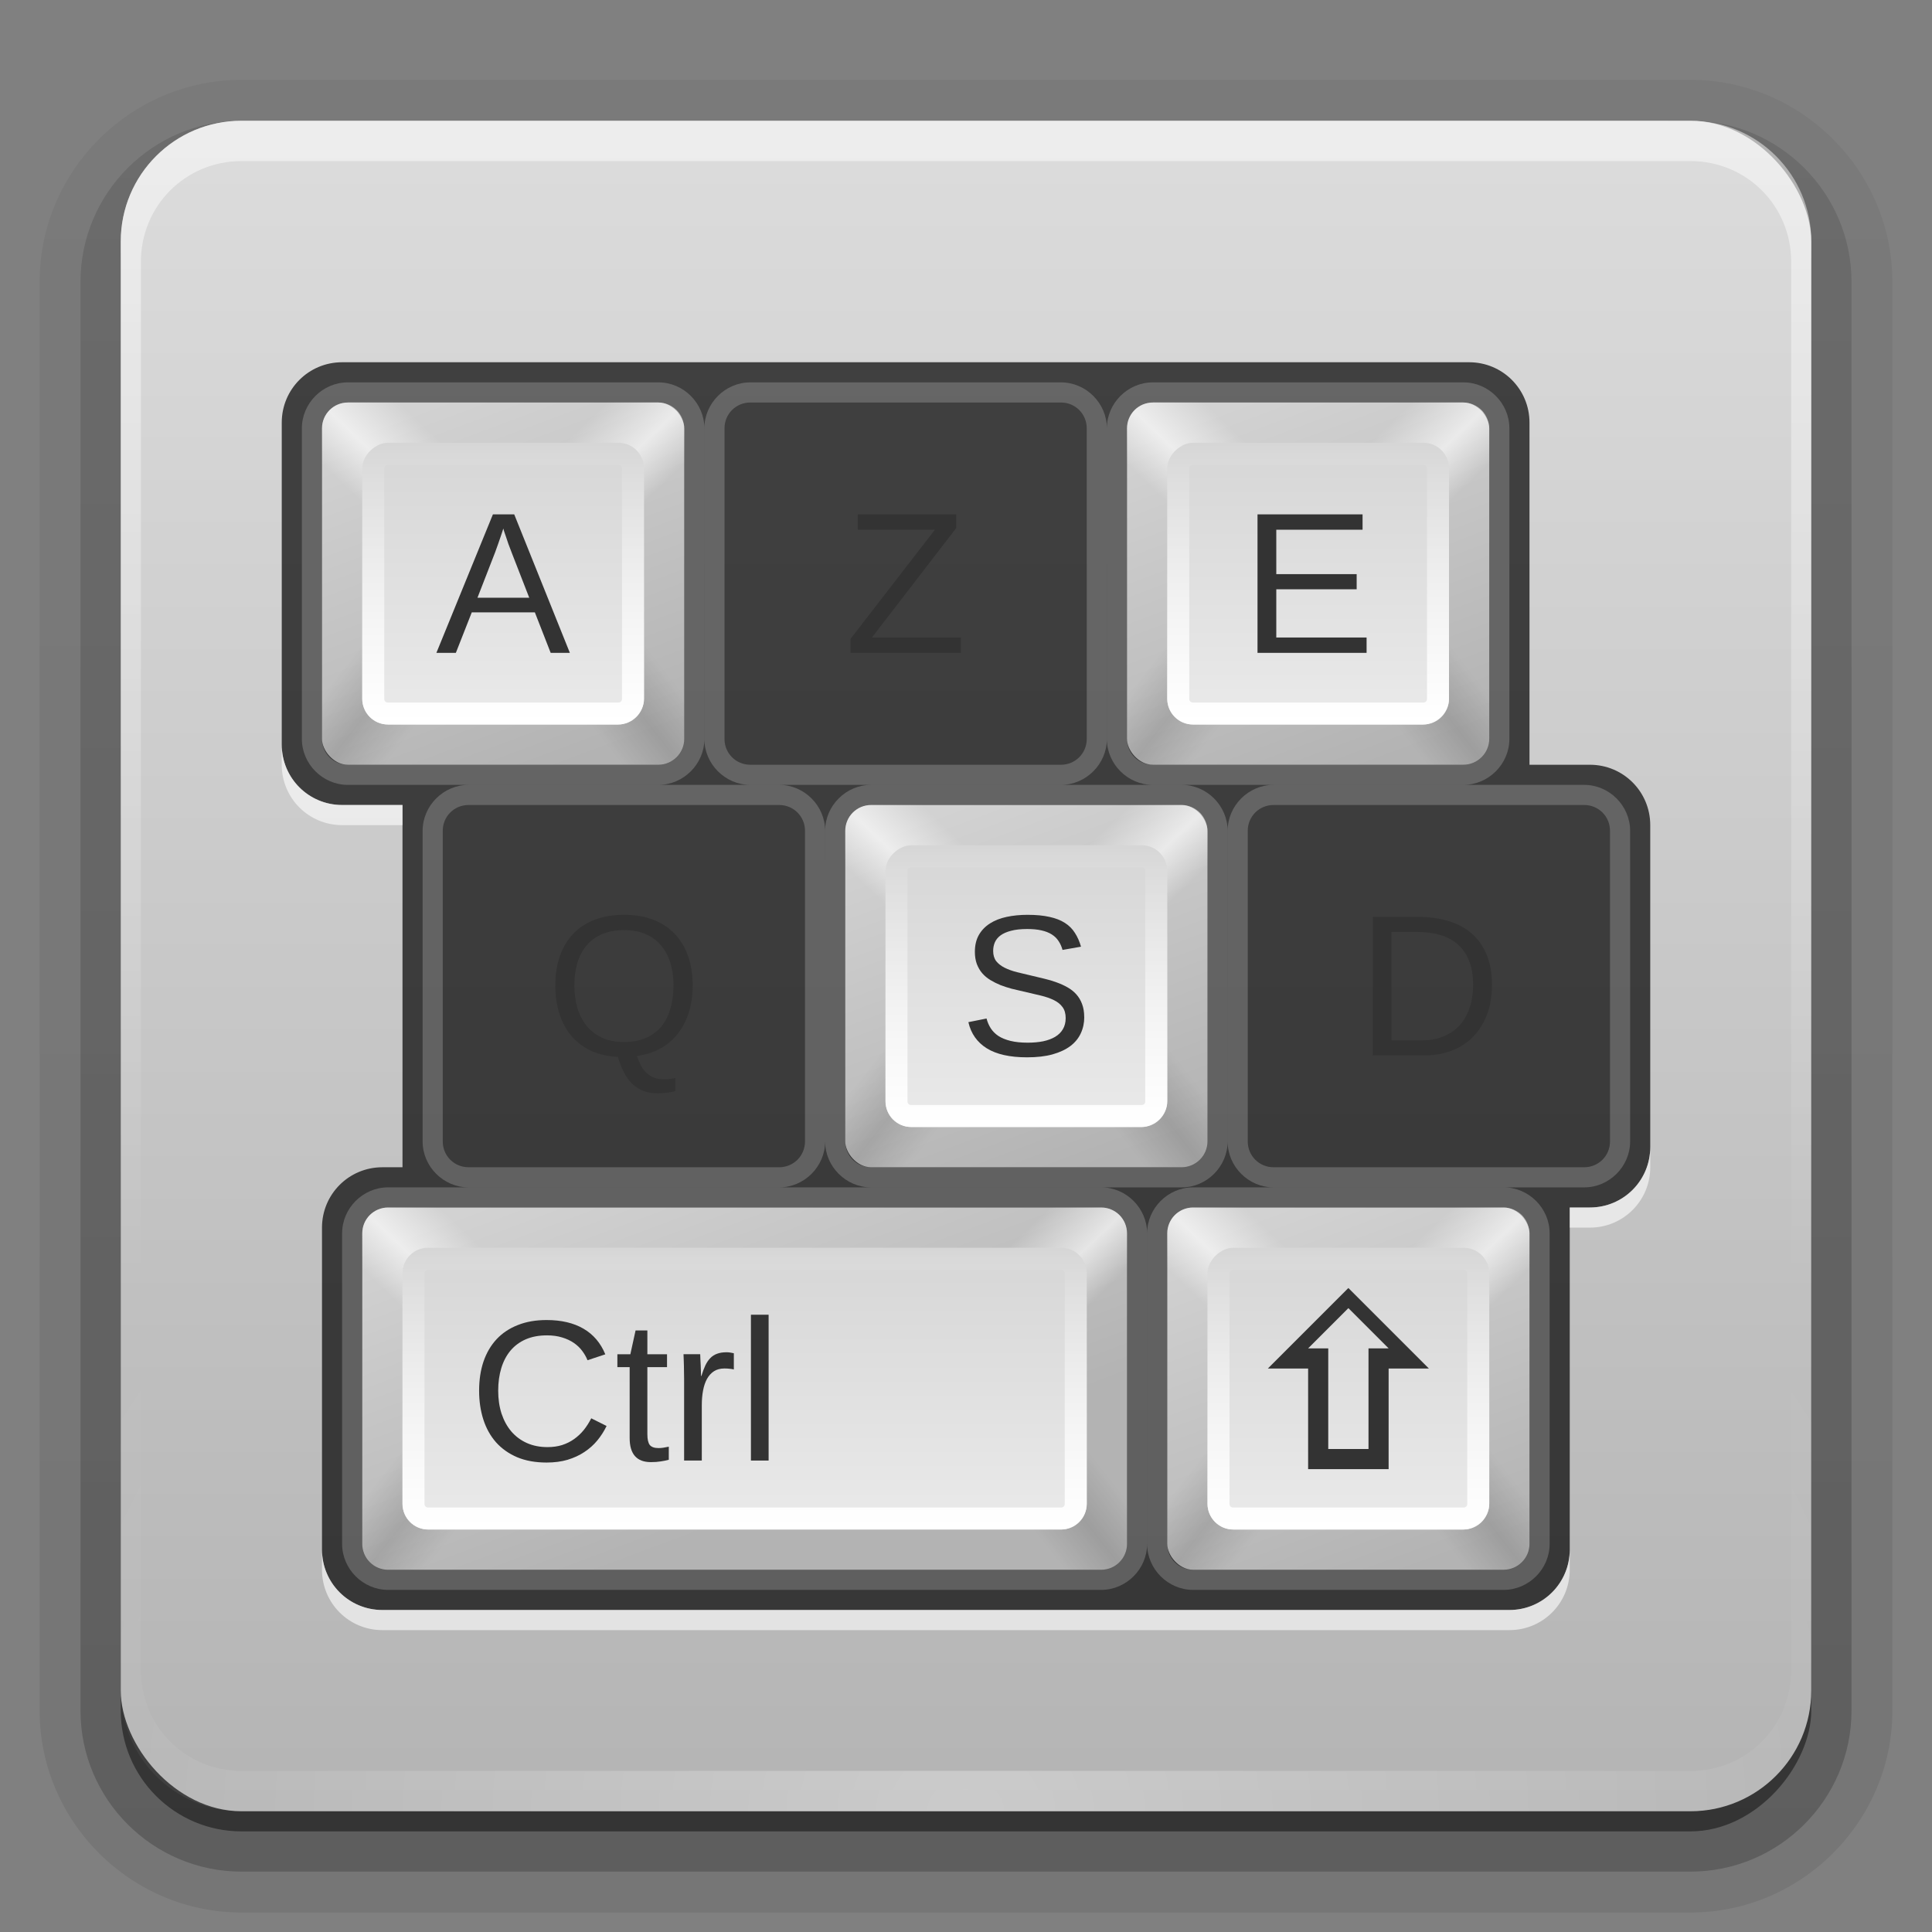 <svg height="96" width="96" xmlns="http://www.w3.org/2000/svg" xmlns:xlink="http://www.w3.org/1999/xlink"><rect width="100%" height="100%" fill="#808080" stroke="none"/><linearGradient id="a"><stop offset="0" stop-color="#b3b3b3"/><stop offset="1" stop-color="#d2d2d2"/></linearGradient><linearGradient id="b"><stop offset="0" stop-color="#fff"/><stop offset="1" stop-color="#fff" stop-opacity="0"/></linearGradient><linearGradient id="c" gradientUnits="userSpaceOnUse" x1="36.357" x2="36.357" xlink:href="#b" y1="6" y2="63.893"/><radialGradient id="d" cx="48" cy="90.172" gradientTransform="matrix(1.157 0 0 .996 -7.551 .197)" gradientUnits="userSpaceOnUse" r="42" xlink:href="#b"/><linearGradient id="e" gradientUnits="userSpaceOnUse" x1="48" x2="48" y1="90" y2="5.988"><stop offset="0" stop-color="#b4b4b4"/><stop offset="1" stop-color="#dcdcdc"/></linearGradient><linearGradient id="f"><stop offset="0" stop-opacity="0"/><stop offset=".3" stop-opacity="0"/><stop offset=".5" stop-opacity=".118"/><stop offset=".7" stop-opacity="0"/><stop offset="1" stop-opacity="0"/></linearGradient><linearGradient id="g"><stop offset="0" stop-color="#fff" stop-opacity="0"/><stop offset=".3" stop-color="#fff" stop-opacity="0"/><stop offset=".5" stop-color="#fff" stop-opacity=".612"/><stop offset=".753" stop-color="#fff" stop-opacity="0"/><stop offset="1" stop-color="#fff" stop-opacity="0"/></linearGradient><linearGradient id="h"><stop offset="0" stop-color="#d6d6d6"/><stop offset="1" stop-color="#eaeaea"/></linearGradient><linearGradient id="i" gradientTransform="matrix(-.214 0 0 .214 35.286 18.714)" gradientUnits="userSpaceOnUse" x1="6" x2="48" xlink:href="#f" y1="48" y2="81.071"/><linearGradient id="j" gradientUnits="userSpaceOnUse" x1="16" x2="25" xlink:href="#f" y1="29" y2="36.087"/><linearGradient id="k" gradientTransform="matrix(.214 0 0 -.214 14.714 39.286)" gradientUnits="userSpaceOnUse" x1="13.321" x2="48" xlink:href="#g" y1="48" y2="84.286"/><linearGradient id="l" gradientTransform="matrix(-.214 0 0 -.214 35.286 39.286)" gradientUnits="userSpaceOnUse" x1="13.321" x2="48" xlink:href="#g" y1="48" y2="84.286"/><linearGradient id="m" gradientUnits="userSpaceOnUse" x1="28.329" x2="21.587" xlink:href="#a" y1="38" y2="20"/><linearGradient id="n" gradientUnits="userSpaceOnUse" x1="22" x2="36" xlink:href="#h" y1="-25" y2="-25"/><linearGradient id="o" gradientUnits="userSpaceOnUse" x1="25" x2="25" xlink:href="#b" y1="36" y2="21.964"/><linearGradient id="p" gradientUnits="userSpaceOnUse" x1="27" x2="27" xlink:href="#b" y1="76" y2="61.964"/><linearGradient id="q" gradientUnits="userSpaceOnUse" x1="62" x2="76" xlink:href="#h" y1="-27" y2="-27"/><linearGradient id="r" gradientTransform="matrix(-.214 0 0 .214 57.286 58.714)" gradientUnits="userSpaceOnUse" x1="6" x2="48" xlink:href="#f" y1="48" y2="81.071"/><linearGradient id="s" gradientUnits="userSpaceOnUse" x1="18" x2="27" xlink:href="#f" y1="69" y2="76.087"/><linearGradient id="t" gradientTransform="matrix(.214 0 0 -.214 16.714 79.286)" gradientUnits="userSpaceOnUse" x1="13.321" x2="48" xlink:href="#g" y1="48" y2="84.286"/><linearGradient id="u" gradientTransform="matrix(-.214 0 0 -.214 57.286 79.286)" gradientUnits="userSpaceOnUse" x1="13.321" x2="48" xlink:href="#g" y1="48" y2="84.286"/><linearGradient id="v" gradientUnits="userSpaceOnUse" x1="30.329" x2="23.587" xlink:href="#a" y1="78" y2="60"/><linearGradient id="w" gradientTransform="matrix(1.006 0 0 .994 100 0)" gradientUnits="userSpaceOnUse" x1="45.448" x2="45.448" y1="92.54" y2="7.017"><stop offset="0"/><stop offset="1" stop-opacity=".588"/></linearGradient><linearGradient id="x" gradientTransform="matrix(1.024 0 0 1.012 -1.143 -98.071)" gradientUnits="userSpaceOnUse" x1="32.251" x2="32.251" xlink:href="#w" y1="6.132" y2="90.239"/><linearGradient id="y" gradientTransform="translate(0 -97)" gradientUnits="userSpaceOnUse" x1="32.251" x2="32.251" xlink:href="#w" y1="6.132" y2="90.239"/><g><g fill="url(#x)"><path d="m12-95.031c-5.511 0-10.031 4.52-10.031 10.031v71c0 5.511 4.52 10.031 10.031 10.031h72c5.511 0 10.031-4.52 10.031-10.031v-71c0-5.511-4.52-10.031-10.031-10.031z" opacity=".08" transform="scale(1 -1)"/><path d="m12-94.031c-4.972 0-9.031 4.06-9.031 9.031v71c0 4.972 4.06 9.031 9.031 9.031h72c4.972 0 9.031-4.06 9.031-9.031v-71c0-4.972-4.06-9.031-9.031-9.031z" opacity=".1" transform="scale(1 -1)"/><path d="m12-93c-4.409 0-8 3.591-8 8v71c0 4.409 3.591 8 8 8h72c4.409 0 8-3.591 8-8v-71c0-4.409-3.591-8-8-8z" opacity=".2" transform="scale(1 -1)"/><rect height="85" opacity=".3" rx="7" transform="scale(1 -1)" width="86" x="5" y="-92"/></g><rect fill="url(#y)" height="84" opacity=".45" rx="6" transform="scale(1 -1)" width="84" x="6" y="-91"/></g><rect fill="url(#e)" height="84" rx="6" width="84" x="6" y="6"/><path d="m12 6c-3.324 0-6 2.676-6 6v2 68 2c0 .335.041.651.094.969.049.296.097.597.188.875.01.03.021.064.031.094.099.288.235.547.375.812.145.274.316.536.5.781s.374.473.594.688c.44.428.943.815 1.5 1.094.279.14.573.247.875.344-.256-.1-.487-.236-.719-.375-.007-.004-.024.004-.031 0-.032-.019-.062-.043-.094-.062-.12-.077-.231-.164-.344-.25-.106-.081-.213-.161-.312-.25-.178-.161-.347-.345-.5-.531-.108-.13-.218-.265-.312-.406-.025-.038-.038-.086-.062-.125-.065-.103-.13-.205-.188-.312-.101-.195-.206-.416-.281-.625-.008-.022-.024-.041-.031-.062-.032-.092-.036-.187-.062-.281-.03-.107-.07-.203-.094-.312-.073-.342-.125-.698-.125-1.062v-2-68-2c0-2.782 2.218-5 5-5h2 68 2c2.782 0 5 2.218 5 5v2 68 2c0 .364-.052.721-.125 1.062-.044.207-.088.398-.156.594-.008.022-.023.041-.031.062-.063.174-.138.367-.219.531-.042.083-.079.17-.125.25-.055.097-.127.188-.188.281-.094.141-.205.276-.312.406-.143.174-.303.347-.469.5-.011.01-.02.021-.031.031-.138.126-.285.234-.438.344-.103.073-.204.153-.312.219-.007.004-.024-.004-.031 0-.232.139-.463.275-.719.375.302-.097.596-.204.875-.344.557-.279 1.06-.666 1.5-1.094.22-.214.409-.442.594-.688s.355-.508.5-.781c.14-.265.276-.525.375-.812.01-.031.021-.063.031-.094.09-.278.139-.579.188-.875.052-.318.094-.634.094-.969v-2-68-2c0-3.324-2.676-6-6-6z" fill="url(#c)" opacity=".5"/><path d="m12 90c-3.324 0-6-2.676-6-6v-2-68-2c0-.335.041-.651.094-.969.049-.296.097-.597.188-.875.01-.03.021-.064.031-.094.099-.288.235-.547.375-.812.145-.274.316-.536.5-.781s.374-.473.594-.688c.44-.428.943-.815 1.5-1.094.279-.14.573-.247.875-.344-.256.1-.487.236-.719.375-.007.004-.024-.004-.031 0-.032.019-.062.043-.094.062-.12.077-.231.164-.344.25-.106.081-.213.161-.312.25-.178.161-.347.345-.5.531-.108.13-.218.265-.312.406-.025.038-.038.086-.062.125-.065.103-.13.205-.188.312-.101.195-.206.416-.281.625-.008.022-.024.041-.031.062-.032.092-.036.187-.062.281-.03.107-.07.203-.094.312-.073.342-.125.698-.125 1.062v2 68 2c0 2.782 2.218 5 5 5h2 68 2c2.782 0 5-2.218 5-5v-2-68-2c0-.364-.052-.721-.125-1.062-.044-.207-.088-.398-.156-.594-.008-.022-.023-.041-.031-.062-.063-.174-.138-.367-.219-.531-.042-.083-.079-.17-.125-.25-.055-.097-.127-.188-.188-.281-.094-.141-.205-.276-.312-.406-.143-.174-.303-.347-.469-.5-.011-.01-.02-.021-.031-.031-.138-.126-.285-.234-.438-.344-.103-.073-.204-.153-.312-.219-.007-.004-.024.004-.031 0-.232-.139-.463-.275-.719-.375.302.097.596.204.875.344.557.279 1.06.666 1.5 1.094.22.214.409.442.594.688s.355.508.5.781c.14.265.276.525.375.812.01.031.021.063.031.094.09.278.139.579.188.875.052.318.094.634.094.969v2 68 2c0 3.324-2.676 6-6 6z" fill="url(#d)" opacity=".3"/><g><path d="m17 18c-1.662 0-3 1.338-3 3v16c0 1.662 1.338 3 3 3h3v1 1 15 1h-1c-1.662 0-3 1.338-3 3v16c0 1.662 1.338 3 3 3h56c1.662 0 3-1.338 3-3v-16-1h1c1.662 0 3-1.338 3-3v-16c0-1.662-1.338-3-3-3h-3v-1-1-15c0-1.662-1.338-3-3-3z" opacity=".7"/><rect fill="#f00" height="18" rx="1.286" width="18" x="-24" y="20"/><rect fill="url(#m)" height="18" rx="1.286" width="18" x="16" y="20"/><path d="m34 29v-7.714c0-.712-.573-1.286-1.286-1.286h-7.714v9z" fill="url(#l)"/><path d="m16 29v-7.714c0-.712.573-1.286 1.286-1.286h7.714v9z" fill="url(#k)"/><path d="m16 29v7.714c0 .712.573 1.286 1.286 1.286h7.714v-9z" fill="url(#j)"/><path d="m34 29v7.714c0 .712-.573 1.286-1.286 1.286h-7.714v-9z" fill="url(#i)"/><rect fill="url(#n)" height="14" rx="1.273" transform="rotate(90)" width="14" x="22" y="-32"/><path d="m19.281 22c-.705 0-1.281.576-1.281 1.281v11.438c0 .705.576 1.281 1.281 1.281h11.438c.705 0 1.281-.576 1.281-1.281v-11.438c0-.705-.576-1.281-1.281-1.281zm0 1.094h11.438c.116 0 .188.071.188.188v11.438c0 .116-.071.188-.188.188h-11.438c-.116 0-.188-.071-.188-.188v-11.438c0-.116.071-.188.188-.188z" fill="url(#o)"/><path d="m17.281 19c-1.245 0-2.281 1.036-2.281 2.281v15.438c0 1.245 1.036 2.281 2.281 2.281h15.438c1.245 0 2.281-1.036 2.281-2.281v-15.438c0-1.245-1.036-2.281-2.281-2.281zm0 1h15.438c.712 0 1.281.569 1.281 1.281v15.438c0 .712-.569 1.281-1.281 1.281h-15.438c-.712 0-1.281-.569-1.281-1.281v-15.438c0-.712.569-1.281 1.281-1.281z" fill="#fff" opacity=".2"/><g transform="translate(20)"><rect fill="url(#m)" height="18" rx="1.286" width="18" x="16" y="20"/><path d="m34 29v-7.714c0-.712-.573-1.286-1.286-1.286h-7.714v9z" fill="url(#l)"/><path d="m16 29v-7.714c0-.712.573-1.286 1.286-1.286h7.714v9z" fill="url(#k)"/><path d="m16 29v7.714c0 .712.573 1.286 1.286 1.286h7.714v-9z" fill="url(#j)"/><path d="m34 29v7.714c0 .712-.573 1.286-1.286 1.286h-7.714v-9z" fill="url(#i)"/><rect fill="url(#n)" height="14" rx="1.273" transform="rotate(90)" width="14" x="22" y="-32"/><path d="m19.281 22c-.705 0-1.281.576-1.281 1.281v11.438c0 .705.576 1.281 1.281 1.281h11.438c.705 0 1.281-.576 1.281-1.281v-11.438c0-.705-.576-1.281-1.281-1.281zm0 1.094h11.438c.116 0 .188.071.188.188v11.438c0 .116-.071.188-.188.188h-11.438c-.116 0-.188-.071-.188-.188v-11.438c0-.116.071-.188.188-.188z" fill="url(#o)"/><path d="m17.281 19c-1.245 0-2.281 1.036-2.281 2.281v15.438c0 1.245 1.036 2.281 2.281 2.281h15.438c1.245 0 2.281-1.036 2.281-2.281v-15.438c0-1.245-1.036-2.281-2.281-2.281zm0 1h15.438c.712 0 1.281.569 1.281 1.281v15.438c0 .712-.569 1.281-1.281 1.281h-15.438c-.712 0-1.281-.569-1.281-1.281v-15.438c0-.712.569-1.281 1.281-1.281z" fill="#fff" opacity=".2"/></g><g transform="translate(40)"><rect fill="url(#m)" height="18" rx="1.286" width="18" x="16" y="20"/><path d="m34 29v-7.714c0-.712-.573-1.286-1.286-1.286h-7.714v9z" fill="url(#l)"/><path d="m16 29v-7.714c0-.712.573-1.286 1.286-1.286h7.714v9z" fill="url(#k)"/><path d="m16 29v7.714c0 .712.573 1.286 1.286 1.286h7.714v-9z" fill="url(#j)"/><path d="m34 29v7.714c0 .712-.573 1.286-1.286 1.286h-7.714v-9z" fill="url(#i)"/><rect fill="url(#n)" height="14" rx="1.273" transform="rotate(90)" width="14" x="22" y="-32"/><path d="m19.281 22c-.705 0-1.281.576-1.281 1.281v11.438c0 .705.576 1.281 1.281 1.281h11.438c.705 0 1.281-.576 1.281-1.281v-11.438c0-.705-.576-1.281-1.281-1.281zm0 1.094h11.438c.116 0 .188.071.188.188v11.438c0 .116-.071.188-.188.188h-11.438c-.116 0-.188-.071-.188-.188v-11.438c0-.116.071-.188.188-.188z" fill="url(#o)"/><path d="m17.281 19c-1.245 0-2.281 1.036-2.281 2.281v15.438c0 1.245 1.036 2.281 2.281 2.281h15.438c1.245 0 2.281-1.036 2.281-2.281v-15.438c0-1.245-1.036-2.281-2.281-2.281zm0 1h15.438c.712 0 1.281.569 1.281 1.281v15.438c0 .712-.569 1.281-1.281 1.281h-15.438c-.712 0-1.281-.569-1.281-1.281v-15.438c0-.712.569-1.281 1.281-1.281z" fill="#fff" opacity=".2"/></g><g transform="translate(6 20)"><rect fill="url(#m)" height="18" rx="1.286" width="18" x="16" y="20"/><path d="m34 29v-7.714c0-.712-.573-1.286-1.286-1.286h-7.714v9z" fill="url(#l)"/><path d="m16 29v-7.714c0-.712.573-1.286 1.286-1.286h7.714v9z" fill="url(#k)"/><path d="m16 29v7.714c0 .712.573 1.286 1.286 1.286h7.714v-9z" fill="url(#j)"/><path d="m34 29v7.714c0 .712-.573 1.286-1.286 1.286h-7.714v-9z" fill="url(#i)"/><rect fill="url(#n)" height="14" rx="1.273" transform="rotate(90)" width="14" x="22" y="-32"/><path d="m19.281 22c-.705 0-1.281.576-1.281 1.281v11.438c0 .705.576 1.281 1.281 1.281h11.438c.705 0 1.281-.576 1.281-1.281v-11.438c0-.705-.576-1.281-1.281-1.281zm0 1.094h11.438c.116 0 .188.071.188.188v11.438c0 .116-.071.188-.188.188h-11.438c-.116 0-.188-.071-.188-.188v-11.438c0-.116.071-.188.188-.188z" fill="url(#o)"/><path d="m17.281 19c-1.245 0-2.281 1.036-2.281 2.281v15.438c0 1.245 1.036 2.281 2.281 2.281h15.438c1.245 0 2.281-1.036 2.281-2.281v-15.438c0-1.245-1.036-2.281-2.281-2.281zm0 1h15.438c.712 0 1.281.569 1.281 1.281v15.438c0 .712-.569 1.281-1.281 1.281h-15.438c-.712 0-1.281-.569-1.281-1.281v-15.438c0-.712.569-1.281 1.281-1.281z" fill="#fff" opacity=".2"/></g><g transform="translate(26 20)"><rect fill="url(#m)" height="18" rx="1.286" width="18" x="16" y="20"/><path d="m34 29v-7.714c0-.712-.573-1.286-1.286-1.286h-7.714v9z" fill="url(#l)"/><path d="m16 29v-7.714c0-.712.573-1.286 1.286-1.286h7.714v9z" fill="url(#k)"/><path d="m16 29v7.714c0 .712.573 1.286 1.286 1.286h7.714v-9z" fill="url(#j)"/><path d="m34 29v7.714c0 .712-.573 1.286-1.286 1.286h-7.714v-9z" fill="url(#i)"/><rect fill="url(#n)" height="14" rx="1.273" transform="rotate(90)" width="14" x="22" y="-32"/><path d="m19.281 22c-.705 0-1.281.576-1.281 1.281v11.438c0 .705.576 1.281 1.281 1.281h11.438c.705 0 1.281-.576 1.281-1.281v-11.438c0-.705-.576-1.281-1.281-1.281zm0 1.094h11.438c.116 0 .188.071.188.188v11.438c0 .116-.071.188-.188.188h-11.438c-.116 0-.188-.071-.188-.188v-11.438c0-.116.071-.188.188-.188z" fill="url(#o)"/><path d="m17.281 19c-1.245 0-2.281 1.036-2.281 2.281v15.438c0 1.245 1.036 2.281 2.281 2.281h15.438c1.245 0 2.281-1.036 2.281-2.281v-15.438c0-1.245-1.036-2.281-2.281-2.281zm0 1h15.438c.712 0 1.281.569 1.281 1.281v15.438c0 .712-.569 1.281-1.281 1.281h-15.438c-.712 0-1.281-.569-1.281-1.281v-15.438c0-.712.569-1.281 1.281-1.281z" fill="#fff" opacity=".2"/></g><g transform="translate(46 20)"><rect fill="url(#m)" height="18" rx="1.286" width="18" x="16" y="20"/><path d="m34 29v-7.714c0-.712-.573-1.286-1.286-1.286h-7.714v9z" fill="url(#l)"/><path d="m16 29v-7.714c0-.712.573-1.286 1.286-1.286h7.714v9z" fill="url(#k)"/><path d="m16 29v7.714c0 .712.573 1.286 1.286 1.286h7.714v-9z" fill="url(#j)"/><path d="m34 29v7.714c0 .712-.573 1.286-1.286 1.286h-7.714v-9z" fill="url(#i)"/><rect fill="url(#n)" height="14" rx="1.273" transform="rotate(90)" width="14" x="22" y="-32"/><path d="m19.281 22c-.705 0-1.281.576-1.281 1.281v11.438c0 .705.576 1.281 1.281 1.281h11.438c.705 0 1.281-.576 1.281-1.281v-11.438c0-.705-.576-1.281-1.281-1.281zm0 1.094h11.438c.116 0 .188.071.188.188v11.438c0 .116-.071.188-.188.188h-11.438c-.116 0-.188-.071-.188-.188v-11.438c0-.116.071-.188.188-.188z" fill="url(#o)"/><path d="m17.281 19c-1.245 0-2.281 1.036-2.281 2.281v15.438c0 1.245 1.036 2.281 2.281 2.281h15.438c1.245 0 2.281-1.036 2.281-2.281v-15.438c0-1.245-1.036-2.281-2.281-2.281zm0 1h15.438c.712 0 1.281.569 1.281 1.281v15.438c0 .712-.569 1.281-1.281 1.281h-15.438c-.712 0-1.281-.569-1.281-1.281v-15.438c0-.712.569-1.281 1.281-1.281z" fill="#fff" opacity=".2"/></g><g transform="translate(42 40)"><rect fill="url(#m)" height="18" rx="1.286" width="18" x="16" y="20"/><path d="m34 29v-7.714c0-.712-.573-1.286-1.286-1.286h-7.714v9z" fill="url(#l)"/><path d="m16 29v-7.714c0-.712.573-1.286 1.286-1.286h7.714v9z" fill="url(#k)"/><path d="m16 29v7.714c0 .712.573 1.286 1.286 1.286h7.714v-9z" fill="url(#j)"/><path d="m34 29v7.714c0 .712-.573 1.286-1.286 1.286h-7.714v-9z" fill="url(#i)"/><rect fill="url(#n)" height="14" rx="1.273" transform="rotate(90)" width="14" x="22" y="-32"/><path d="m19.281 22c-.705 0-1.281.576-1.281 1.281v11.438c0 .705.576 1.281 1.281 1.281h11.438c.705 0 1.281-.576 1.281-1.281v-11.438c0-.705-.576-1.281-1.281-1.281zm0 1.094h11.438c.116 0 .188.071.188.188v11.438c0 .116-.071.188-.188.188h-11.438c-.116 0-.188-.071-.188-.188v-11.438c0-.116.071-.188.188-.188z" fill="url(#o)"/><path d="m17.281 19c-1.245 0-2.281 1.036-2.281 2.281v15.438c0 1.245 1.036 2.281 2.281 2.281h15.438c1.245 0 2.281-1.036 2.281-2.281v-15.438c0-1.245-1.036-2.281-2.281-2.281zm0 1h15.438c.712 0 1.281.569 1.281 1.281v15.438c0 .712-.569 1.281-1.281 1.281h-15.438c-.712 0-1.281-.569-1.281-1.281v-15.438c0-.712.569-1.281 1.281-1.281z" fill="#fff" opacity=".2"/></g><path d="m19.286 60h35.429c.712 0 1.286.573 1.286 1.286v15.429c0 .712-.573 1.286-1.286 1.286h-35.429c-.712 0-1.286-.573-1.286-1.286v-15.429c0-.712.573-1.286 1.286-1.286z" fill="url(#v)"/><path d="m56 69v-7.714c0-.712-.573-1.286-1.286-1.286h-7.714v9z" fill="url(#u)"/><path d="m18 69v-7.714c0-.712.573-1.286 1.286-1.286h7.714v9z" fill="url(#t)"/><path d="m18 69v7.714c0 .712.573 1.286 1.286 1.286h7.714v-9z" fill="url(#s)"/><path d="m56 69v7.714c0 .712-.573 1.286-1.286 1.286h-7.714v-9z" fill="url(#r)"/><path d="m63.273-54h11.455c.705 0 1.273.568 1.273 1.273v31.455c0 .705-.568 1.273-1.273 1.273h-11.455c-.705 0-1.273-.568-1.273-1.273v-31.455c0-.705.568-1.273 1.273-1.273z" fill="url(#q)" transform="rotate(90)"/><path d="m21.281 62c-.705 0-1.281.576-1.281 1.281v11.438c0 .705.576 1.281 1.281 1.281h31.438c.705 0 1.281-.576 1.281-1.281v-11.438c0-.705-.576-1.281-1.281-1.281zm0 1.094h31.438c.116 0 .188.071.188.188v11.438c0 .116-.071.188-.188.188h-31.438c-.116 0-.188-.071-.188-.188v-11.438c0-.116.071-.188.188-.188z" fill="url(#p)"/><path d="m19.281 59c-1.245 0-2.281 1.036-2.281 2.281v15.438c0 1.245 1.036 2.281 2.281 2.281h35.438c1.245 0 2.281-1.036 2.281-2.281v-15.438c0-1.245-1.036-2.281-2.281-2.281zm0 1h35.438c.712 0 1.281.569 1.281 1.281v15.438c0 .712-.569 1.281-1.281 1.281h-35.438c-.712 0-1.281-.569-1.281-1.281v-15.438c0-.712.569-1.281 1.281-1.281z" fill="#fff" opacity=".2"/><path d="m14 37v1c0 1.662 1.338 3 3 3h3v-1h-3c-1.662 0-3-1.338-3-3zm68 20c0 1.662-1.338 3-3 3h-1v1h1c1.662 0 3-1.338 3-3zm-66 20v1c0 1.662 1.338 3 3 3h56c1.662 0 3-1.338 3-3v-1c0 1.662-1.338 3-3 3h-56c-1.662 0-3-1.338-3-3z" fill="#fff" opacity=".6"/><g fill="#333"><path d="m27.363 32.44-.786-2.012h-3.135l-.791 2.012h-.967l2.808-6.88h1.06l2.764 6.88zm-1.948-5.01c-.052-.13-.103-.262-.151-.396-.046-.133-.086-.254-.122-.361-.036-.111-.067-.202-.093-.273-.023-.075-.036-.12-.039-.137-.006.016-.021.062-.044.137-.023.075-.054.168-.093.278-.036.111-.078.233-.127.366-.046.133-.093.265-.142.396l-.879 2.261h2.573l-.884-2.271"/><g><path d="m27.167 66.354c-.391 0-.737.065-1.04.195-.299.13-.552.316-.757.557-.202.241-.355.531-.459.869-.104.339-.156.715-.156 1.128-0.0.413.055.793.166 1.138.114.342.275.636.483.884.212.247.469.439.771.576.306.137.649.205 1.03.205.267 0.0.509-.034.728-.103.221-.072.42-.171.596-.298.179-.127.339-.277.479-.449.14-.176.264-.369.371-.581l.762.381c-.124.257-.277.496-.459.718-.182.221-.397.413-.645.576-.244.163-.522.291-.835.386-.309.091-.656.137-1.04.137-.557 0-1.045-.088-1.465-.264-.417-.179-.767-.426-1.05-.742-.28-.319-.49-.697-.63-1.133-.14-.436-.21-.913-.21-1.431 0-.537.073-1.022.22-1.455.15-.433.366-.801.649-1.104.286-.306.638-.54 1.055-.703.417-.166.892-.249 1.426-.249.732 0 1.344.143 1.836.43.492.286.853.711 1.084 1.274l-.884.293c-.065-.163-.153-.317-.264-.464-.111-.15-.249-.282-.415-.396-.166-.114-.361-.205-.586-.273-.221-.068-.475-.103-.762-.103"/><path d="m33.231 72.535c-.133.036-.27.063-.41.083-.137.023-.296.034-.479.034-.703 0-1.055-.399-1.055-1.196v-3.525h-.61v-.64h.645l.259-1.182h.586v1.182h.977v.64h-.977v3.335c-0.0.254.041.433.122.537.085.101.229.151.435.151.085 0 .166-.006.244-.02.081-.013.169-.029.264-.049v.649"/><path d="m33.993 72.574v-4.053c-0-.111-.002-.223-.005-.337 0-.117-.002-.229-.005-.337-.003-.107-.006-.208-.01-.303-.003-.094-.006-.179-.01-.254h.83c.003.075.006.161.01.259.006.094.011.192.015.293.006.101.01.199.01.293.003.091.005.169.005.234h.02c.062-.202.127-.376.195-.522.072-.15.155-.272.249-.366.094-.098.207-.169.337-.215.13-.049.288-.073.474-.073.072 0.0.14.006.205.02.065.01.116.02.151.029v.806c-.059-.016-.127-.028-.205-.034-.078-.01-.166-.015-.264-.015-.202 0-.374.046-.518.137-.14.091-.256.218-.347.381-.088.16-.153.352-.195.576-.042.221-.063.464-.063.728v2.754h-.879"/><path d="m37.313 72.574v-7.246h.879v7.246z"/></g><path d="m47.744 32.44h-5.479v-.698l4.189-5.42h-3.833v-.762h4.893v.679l-4.189 5.439h4.419z"/><path d="m62.485 32.44v-6.88h5.22v.762h-4.287v2.207h3.994v.752h-3.994v2.397h4.487v.762z"/><path d="m34.418 48.968c-0.0.485-.063.929-.19 1.333-.124.4-.304.752-.542 1.055-.234.303-.524.55-.869.742-.342.189-.731.312-1.167.371.068.208.145.386.229.532.088.146.187.265.298.356.111.094.233.163.366.205.137.046.288.068.454.068.091-0.0.189-.006.293-.02.104-.013.194-.028.269-.044v.654c-.124.029-.26.054-.41.073-.146.023-.299.034-.459.034-.28-0-.524-.042-.732-.127-.208-.081-.392-.2-.552-.356-.156-.153-.291-.342-.405-.566-.114-.225-.215-.479-.303-.762-.514-.026-.967-.132-1.357-.317-.387-.189-.711-.439-.972-.752-.257-.316-.451-.684-.581-1.104-.13-.423-.195-.882-.195-1.377-0-.537.075-1.022.225-1.455.15-.433.369-.801.659-1.104.29-.306.646-.54 1.069-.703.426-.166.915-.249 1.465-.249.547 0 1.032.083 1.455.249.426.166.783.402 1.069.708.29.306.509.675.659 1.108.15.433.225.915.225 1.445m-.952 0c-0-.413-.054-.789-.161-1.128-.104-.339-.26-.628-.469-.869-.205-.241-.461-.426-.767-.557-.306-.13-.659-.195-1.06-.195-.41 0-.77.065-1.079.195-.309.13-.568.316-.776.557-.205.241-.36.531-.464.869-.101.339-.151.715-.151 1.128-0.0.413.052.793.156 1.138.107.342.264.638.469.889.208.247.465.441.771.581.309.137.664.205 1.064.205.43 0 .799-.07 1.108-.21.312-.14.568-.334.767-.581.202-.251.35-.549.444-.894.098-.345.146-.721.146-1.128"/><path d="m53.876 50.541c-0.0.29-.057.557-.171.801-.111.244-.283.456-.518.635-.234.176-.531.314-.889.415-.355.098-.776.146-1.265.146-.856 0-1.523-.15-2.002-.449-.479-.299-.783-.732-.913-1.299l.903-.181c.046.179.116.342.21.488.094.146.221.273.381.381.163.104.363.186.601.244.238.059.522.088.854.088.277 0 .531-.023.762-.068.231-.049.43-.122.596-.22.166-.098.295-.223.386-.376.094-.156.142-.342.142-.557-0-.225-.052-.407-.156-.547-.101-.14-.244-.256-.43-.347-.186-.091-.407-.168-.664-.229-.257-.062-.542-.129-.854-.2-.192-.042-.386-.088-.581-.137-.192-.052-.378-.112-.557-.181-.176-.072-.342-.155-.498-.249-.156-.094-.291-.207-.405-.337-.114-.133-.203-.286-.269-.459-.065-.176-.098-.378-.098-.605-0-.326.065-.604.195-.835.133-.234.317-.426.552-.576.234-.15.511-.259.83-.327.319-.068.664-.103 1.035-.103.426 0.0.791.034 1.094.103.303.065.558.164.767.298.208.133.374.299.498.498.127.195.228.423.303.684l-.918.161c-.046-.166-.112-.314-.2-.444-.085-.13-.197-.239-.337-.327-.14-.088-.311-.155-.513-.2-.199-.046-.433-.068-.703-.068-.319 0-.588.029-.806.088-.215.055-.389.132-.522.229-.13.098-.225.213-.283.347-.055.13-.083.272-.083.425-0.0.205.05.374.151.508.104.13.244.239.42.327.176.088.379.161.61.22.231.059.477.117.737.176.212.049.422.099.63.151.212.049.413.109.605.181.192.068.371.15.537.244.169.094.316.21.439.347.124.137.22.298.288.483.072.186.107.404.107.654"/><path d="m74.135 48.929c-0.0.573-.086 1.079-.259 1.519-.173.436-.409.802-.708 1.099-.299.293-.654.516-1.064.669-.407.15-.846.225-1.318.225h-2.573v-6.88h2.275c.531 0 1.019.067 1.465.2.449.13.835.334 1.157.61.322.273.573.622.752 1.045.182.423.273.928.273 1.514m-.938 0c-0-.465-.067-.863-.2-1.191-.133-.332-.321-.604-.562-.815-.241-.212-.529-.366-.864-.464-.335-.101-.703-.151-1.104-.151h-1.323v5.386h1.533c.361 0.0.695-.059 1.001-.176.309-.117.576-.291.801-.522.225-.231.4-.519.527-.864.127-.345.19-.745.19-1.201"/><path d="m67 64-4 4h2v4 1h4v-1-4h2zm0 1 2 2h-1v1 4h-2v-4-1h-1z"/></g></g></svg>